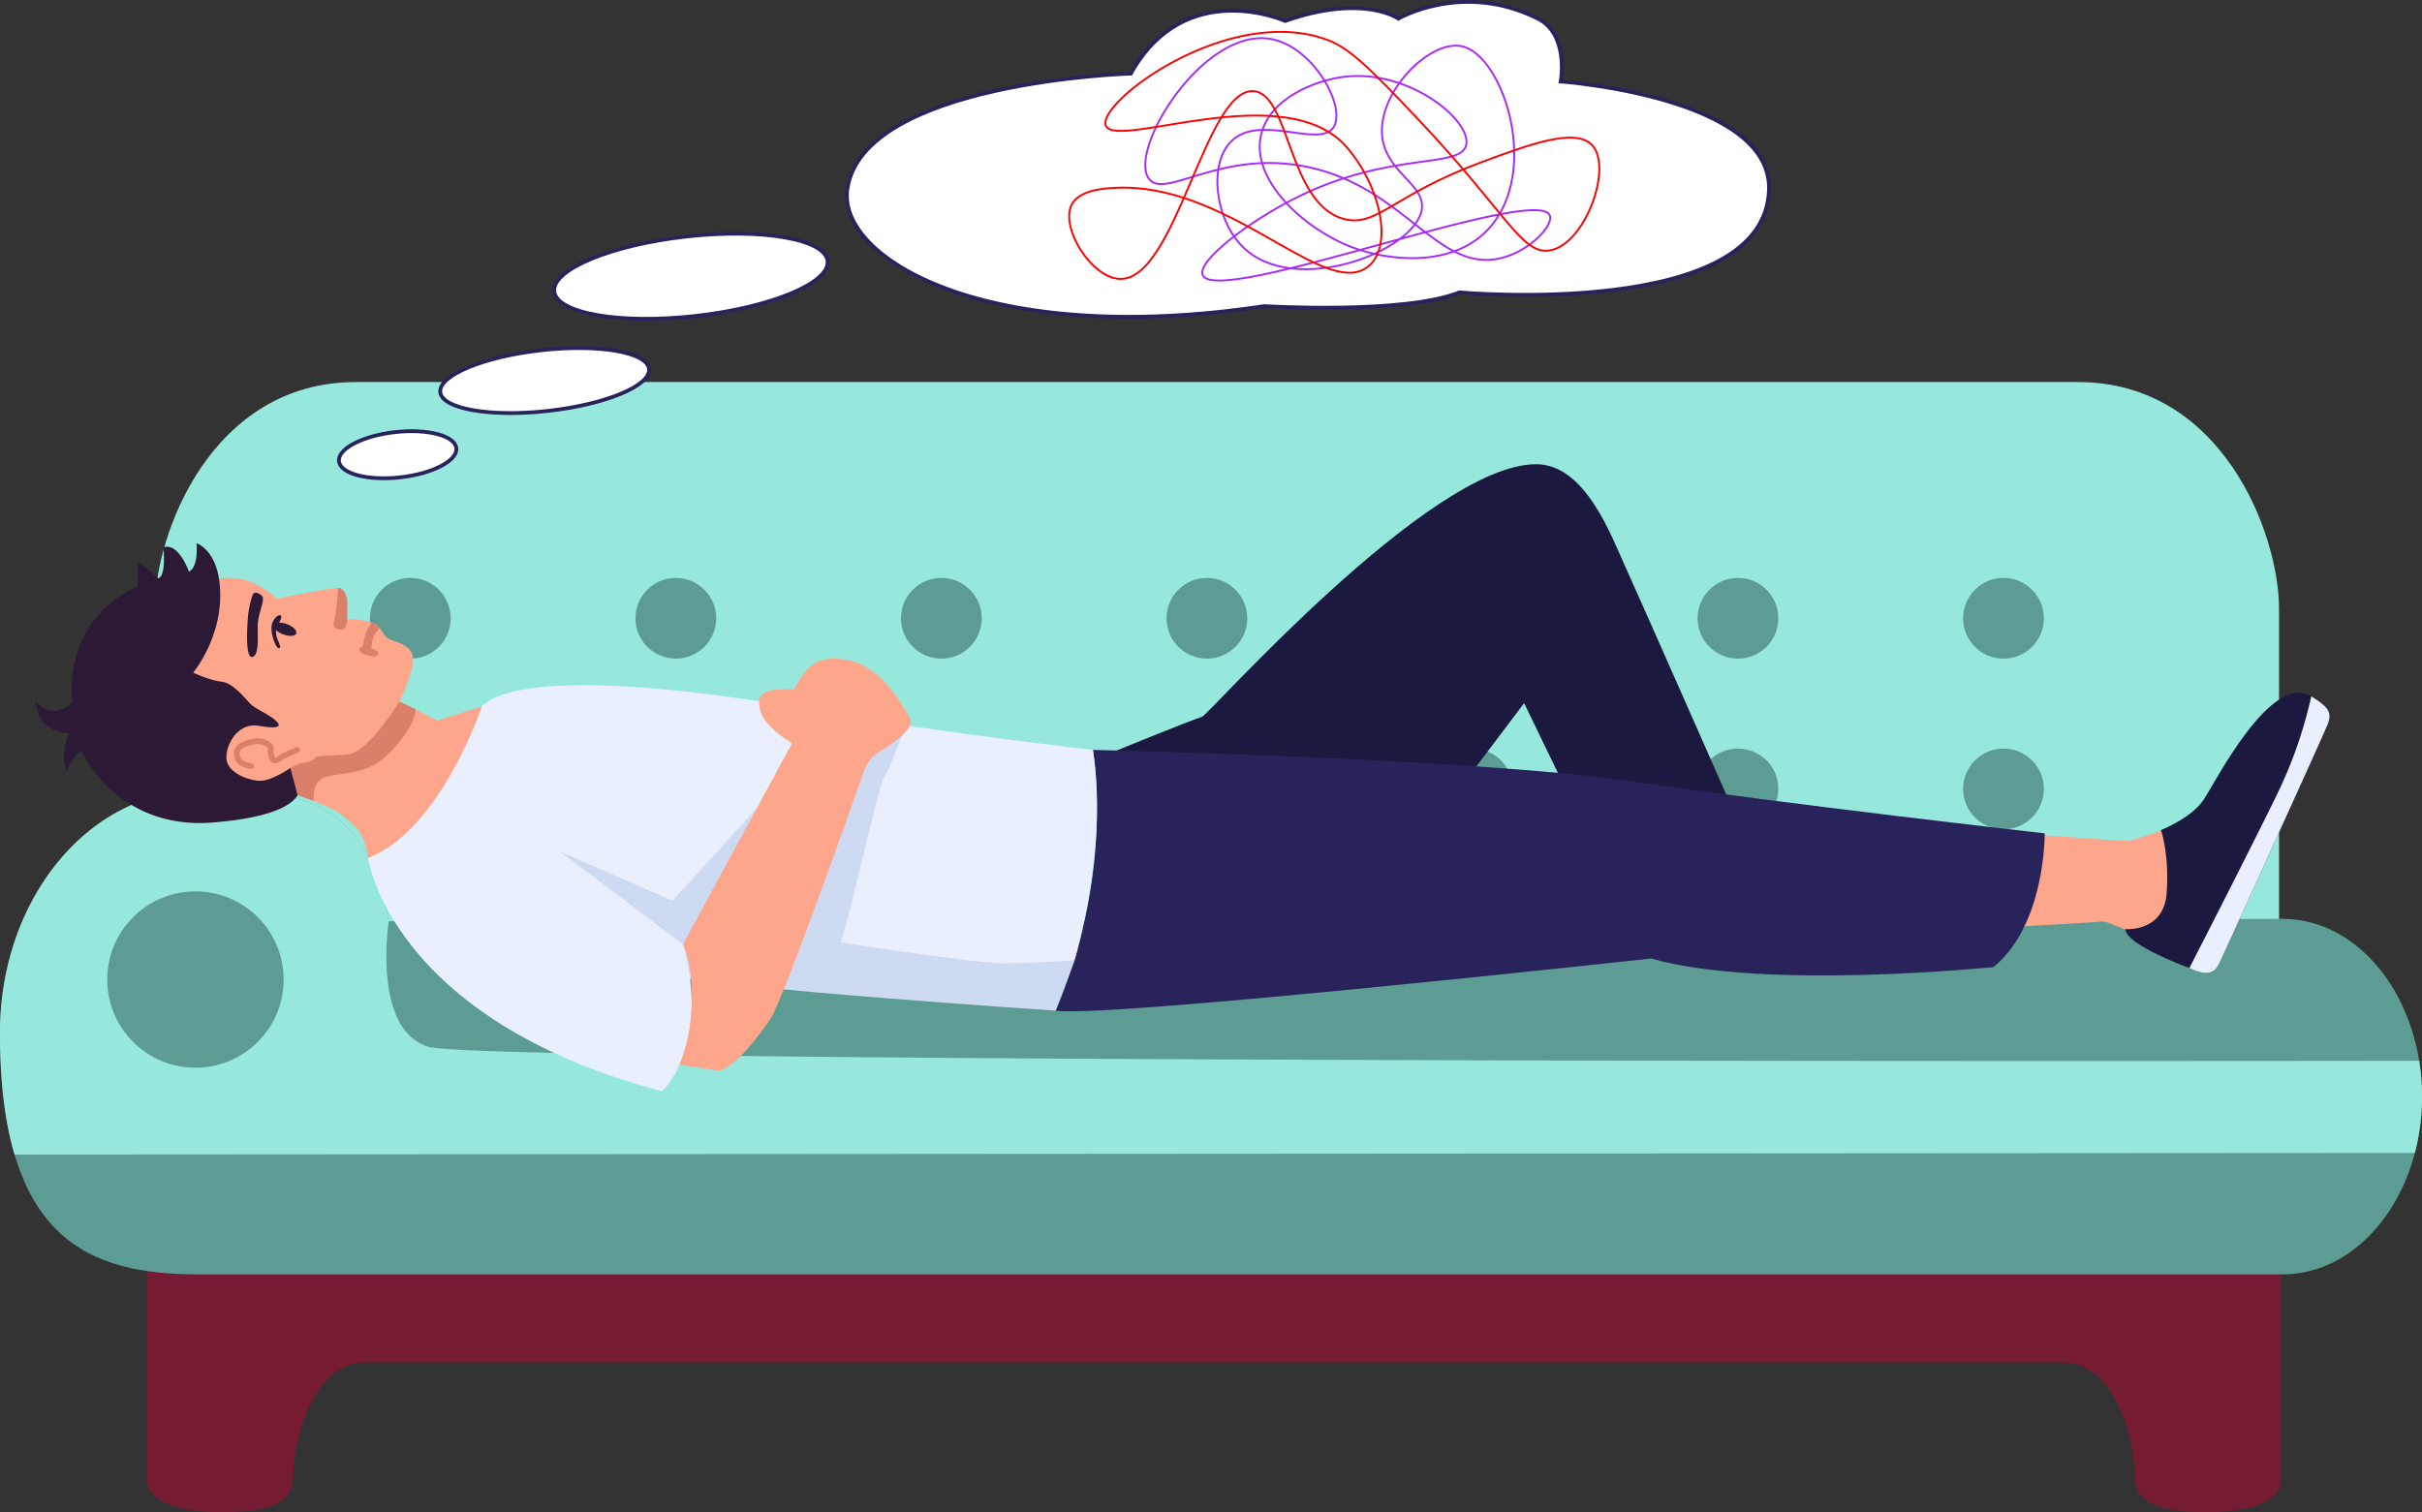 <svg id="Capa_1" data-name="Capa 1" xmlns="http://www.w3.org/2000/svg" viewBox="0 0 1276.99 797.47"><rect x="0" y="0" width="1276.99" height="797.47" fill="#333333" stroke="none"/><defs><style>.cls-1{fill:#97e8dc;}.cls-2{fill:#5d9c92;}.cls-3{fill:#751c32;}.cls-4{fill:#1b193f;}.cls-5{fill:#fda68b;}.cls-6{fill:#29235c;}.cls-7{fill:#e9effd;}.cls-8{fill:#cedaf2;}.cls-9{fill:#2c1935;}.cls-10{fill:#da806a;}.cls-11,.cls-14,.cls-15{fill:none;}.cls-11{stroke:#da806a;stroke-linecap:round;stroke-width:3px;}.cls-11,.cls-12,.cls-14,.cls-15{stroke-miterlimit:10;}.cls-12{fill:#fff;stroke:#29235c;stroke-width:2px;}.cls-13{fill:#ff00f9;}.cls-14{stroke:#a629ff;}.cls-15{stroke:red;}</style></defs><title>personaAcostada</title><path class="cls-1" d="M110.36,509.72v-176c0-39.5,30-119.5,106-119.5h908c76,0,106,80,106,119.5v176h-1120Z" transform="translate(-28.75 -12.75)"/><circle class="cls-2" cx="636.33" cy="326.05" r="21.29"/><circle class="cls-2" cx="496.33" cy="326.05" r="21.29"/><circle class="cls-2" cx="356.33" cy="326.05" r="21.29"/><circle class="cls-2" cx="916.33" cy="326.05" r="21.29"/><circle class="cls-2" cx="776.33" cy="326.05" r="21.29"/><circle class="cls-2" cx="1056.33" cy="326.05" r="21.29"/><circle class="cls-2" cx="216.33" cy="326.05" r="21.29"/><circle class="cls-2" cx="636.33" cy="416.05" r="21.29"/><circle class="cls-2" cx="496.33" cy="416.05" r="21.29"/><circle class="cls-2" cx="356.33" cy="416.05" r="21.29"/><circle class="cls-2" cx="916.33" cy="416.05" r="21.29"/><circle class="cls-2" cx="776.33" cy="416.05" r="21.29"/><circle class="cls-2" cx="1056.33" cy="416.05" r="21.29"/><circle class="cls-2" cx="216.33" cy="416.05" r="21.29"/><path class="cls-3" d="M106.36,671.22v122c0,12,18,17,39,17s38-3,38-19,9-60,38-60h895c29,0,38,44,38,60s17,19,38,19,39-5,39-17v-122h-1125Z" transform="translate(-28.75 -12.75)"/><path class="cls-2" d="M233.75,498.54c-13.09-69.72-53-68.72-100.23-68.72-57.86,0-104.77,57.08-104.77,127.49,0,109.49,46.91,127.49,104.77,127.49H1232.24c40.59,0,73.5-42,73.5-93.75s-32.91-93.75-73.5-93.75Z" transform="translate(-28.75 -12.75)"/><path class="cls-1" d="M1304.25,572.16a119.29,119.29,0,0,1,1.49,18.89,117.39,117.39,0,0,1-3.77,29.7l-1265.54.86c-5-16.8-7.69-37.89-7.69-64.31,0-70.41,46.91-127.49,104.77-127.49,47.22,0,87.14-1,100.23,68.72,0,0-9,57.27,21,66.27S1304.25,572.16,1304.25,572.16Z" transform="translate(-28.75 -12.75)"/><circle class="cls-2" cx="103.05" cy="516.56" r="46.5"/><path class="cls-4" d="M945,445.55s-52-118-59.33-134-21-54-47-54c-56.33,0-173,132.67-176.33,133.33s-50.67,20-50.67,20l194,8,26.67-35.33,20,41.33Z" transform="translate(-28.75 -12.75)"/><path class="cls-5" d="M1090.86,501.47s42.25-2.25,45.75-2.75,12.75,5.25,18,5.5,15.25-3.25,15.25-3.25l8.5-35.75-9.25-14.75s-13.75,4.75-17,5.5-39.25-2.5-46-2.75S1090.86,501.47,1090.86,501.47Z" transform="translate(-28.75 -12.75)"/><path class="cls-6" d="M605,408.22s201.83,4.5,283.33,16.5,218.5,27.5,218.5,27.5,0.5,48-27,70.5c0,0-121.5,12.5-180.5-4.5,0,0-287,31.5-314,27.5C585.36,545.72,615.2,482.72,605,408.22Z" transform="translate(-28.75 -12.75)"/><path class="cls-4" d="M1183.11,523.22s-33.5-12-33.75-20.5c0,0,20.25,1.75,21.75-19s-3-33.25-3-33.25,16-6.25,22.5-16,35.59-67.52,56.75-54.5c9.75,6,10.75,8.75,8.75,14.5-1.32,3.81-55.08,121.67-56.75,125.25C1197.61,523.47,1195.11,529.22,1183.11,523.22Z" transform="translate(-28.75 -12.75)"/><path class="cls-7" d="M1183.11,523.22c12,6,14.5.25,16.25-3.5,1.67-3.58,55.43-121.44,56.75-125.25,2-5.75,1-8.5-8.75-14.5a232.48,232.48,0,0,1-17,49.5C1218.11,455,1183.11,523.22,1183.11,523.22Z" transform="translate(-28.75 -12.75)"/><path class="cls-8" d="M585.36,545.72s-174-11.5-206.5-19-69-73.5-69-73.5l171.5-56.5,30,1.5-14,105.5,98,15.5Z" transform="translate(-28.75 -12.75)"/><path class="cls-5" d="M282.86,385.22l-23.5,7.5-20-10s8.5-17.5,7-24-9.5-7.5-12.5-9-4-5.5-6.25-7.25-12.5-4-16.25-3c0,0,2.25-17-4.25-16.75-5,.19-32.5,5.75-32.5,5.75s-13.25-14.25-31-10.25l-18.25,50,16.5,60L185.61,432s19.25,6.5,24,11,11.25,7.25,13.25,22.25l23.5-6.75,38.75-69Z" transform="translate(-28.75 -12.75)"/><path class="cls-9" d="M130.61,367.47s14.25-17,14.25-40.75-12.5-27.5-12.5-27.5,1.25,12.5-4,15c0,0-5.5-15.75-13.5-12.75,0,0,1.75,15-2.75,16.25,0,0-8.5-8.5-10.75-7.5V322s-38.5,14.25-34.5,61.25c0,0-10.25,10.5-19.25-.75,0,0-.5,15.75,17.5,17a30.07,30.07,0,0,0-1.5,20s5.5-10.75,8.25-10.5c0,0,18.25,41.5,69,37.5s51.25-19.75,41-28.75c0,0-10,7-16.25,6.75s-17.5-4.5-17.5-12.25,6.5-18.5,17-16.75,12.5,0.5,9-2.75-10.25-6-13-8.5-9-11.25-15.5-12S130.61,367.47,130.61,367.47Z" transform="translate(-28.75 -12.75)"/><path class="cls-9" d="M159.36,339.72c-1,14.25.27,19.76,2.25,19.5,3.75-.5,3-9.75,3-16.25s4.25-14.25,2.25-16-4.25-2.5-5-.25A50.93,50.93,0,0,0,159.36,339.72Z" transform="translate(-28.75 -12.75)"/><path class="cls-9" d="M176.86,337.47c-0.89-1.33-5,1.75-5,6.5s2.75,11.5,4.25,10.5-2.5-5.25-1.75-9.25S177.86,339,176.86,337.47Z" transform="translate(-28.75 -12.75)"/><ellipse class="cls-9" cx="179.11" cy="344.6" rx="2.87" ry="6.25" transform="translate(-235.33 377.32) rotate(-69.26)"/><path class="cls-10" d="M207.11,322.72s4.75,0.5,4.75,8.25,0.5,13.75-3,13.75-5-1.5-4-4.25S207.11,322.72,207.11,322.72Z" transform="translate(-28.75 -12.75)"/><path class="cls-10" d="M224.86,341.22s3,1,4.25,2.75c0,0-4.5,3-4.5,10.75,0,0,4.25,1.5,3.5,3s-2.25,1.5-6,.5-5.5-3.5-2-4.75C220.11,353.47,220.61,345.72,224.86,341.22Z" transform="translate(-28.75 -12.75)"/><path class="cls-11" d="M185.36,408.22s-6.45,2.46-10,5-4.25-4-3.75-5.75-4.5-4.5-8.25-3.75-10,1.5-9.75,7,7.5,6,7.5,6" transform="translate(-28.75 -12.75)"/><path class="cls-10" d="M239.36,382.72s-16.25,26.5-26.75,27.75-17.5.5-17.75,2-6,2.75-7.25,2.75-5.75,2.5-5.75,2.5L185.61,432s7,2.75,8.5,3c0,0-.75-9.5,5-12s19.75-1.75,28.75-8,20-20,20-28.25Z" transform="translate(-28.75 -12.75)"/><path class="cls-7" d="M605,408.22s-87.67-10-142.17-20-157.5-24.5-180-3c0,0-21.5,65-60,80,0,0,11.5,85,155,123,0,0,26-23.5,11-77.5l-65-49,59.5,26,61-67,60.5-21.5s-7.5,20.5-10,23.5-20,82-23,87c0,0,71,11,86,11s37.5-1.5,37.5-1.5S613.2,460.72,605,408.22Z" transform="translate(-28.75 -12.75)"/><path class="cls-5" d="M388.86,510.72l57.5-106c-17.5-11-18-18.5-17-24s18-4.5,18-4.5c7.5-14,13.5-18.5,30-15s30,27,31.5,31.5-10.5,13-16.5,16.5-8,9.5-10,15.5-40.5,115-47.5,125.5-21,28-28,27-20-3-20-3,6.13-12,6.65-33S388.86,510.72,388.86,510.72Z" transform="translate(-28.75 -12.75)"/><ellipse class="cls-12" cx="315.91" cy="213.45" rx="55.37" ry="16.1" transform="translate(-50.48 23.61) rotate(-6.37)"/><ellipse class="cls-12" cx="238.41" cy="252.55" rx="31.13" ry="12" transform="translate(-55.3 15.26) rotate(-6.37)"/><ellipse class="cls-12" cx="393.04" cy="158.43" rx="72.5" ry="21.09" transform="translate(-43.9 31.83) rotate(-6.37)"/><path class="cls-13" d="M622.16,54.55" transform="translate(-28.75 -12.75)"/><path class="cls-12" d="M625,51.55s-141.42,4.17-149.5,61c-5.16,36.3,73.08,83.67,219.77,61.64,0,0,73.28,4.48,103-7.25,0,0,161.77,14.63,163.18-54.49,1-48.74-109.81-56.73-109.81-56.73s4.59-24.78-12.08-33.15c-39.54-19.86-73.54,0-73.54,0S747.6,9.38,706.36,23.8C706.36,23.8,653.62.22,625,51.55Z" transform="translate(-28.75 -12.75)"/><path class="cls-14" d="M711.79,117.21c49.95-25.09,87.07-15.19,90-28s-30-39.95-64-36c-16,1.86-39.21,11.43-44,30-6.34,24.59,23.31,50.71,48,60,19.3,7.27,53.1,10.85,72-10,27.37-30.19,7.57-90.88-14-96C783.3,33.3,756.5,59.77,757.37,82.82c0.78,20.61,23.23,26.73,21,40.5-3.56,22-67.46,46.57-94.5,19.5-14.52-14.54-18-43.52-6-55.5,14.94-15,46.63,3.9,54-7.5,6.85-10.61-10.59-42.42-33-46.5-35.43-6.45-75.24,57.92-64.5,73.5,8.17,11.84,37.83-15.75,84-6,51.31,10.84,68.61,56.34,102,48,15.34-3.83,27.64-17.43,25.5-22.5-7.06-16.72-175.64,48.59-183,31.5C659.73,150.51,686.81,129.76,711.79,117.21Z" transform="translate(-28.75 -12.75)"/><path class="cls-15" d="M593.72,120.83c-6,12,10.53,38.55,25.5,39,29.65,0.9,45-100.85,70.5-99,19.24,1.4,18.14,60.08,48,67.5,17,4.22,25.62-12.76,72-30,25.06-9.31,49.77-18.5,58.5-9,11,11.92-3.84,52.6-22.5,55.5-14.8,2.3-23.05-20.57-70.5-70.5-22.72-23.91-34.33-36-46.5-40.5-51.86-19.35-121.2,32.53-117,45,4.6,13.65,95.13-26.37,127.49,12,19.62,23.26,24.65,57.12,7.5,64.5-24.14,10.39-72.83-46.77-130.49-43.5C610.54,112.15,597.59,113,593.72,120.83Z" transform="translate(-28.75 -12.75)"/></svg>